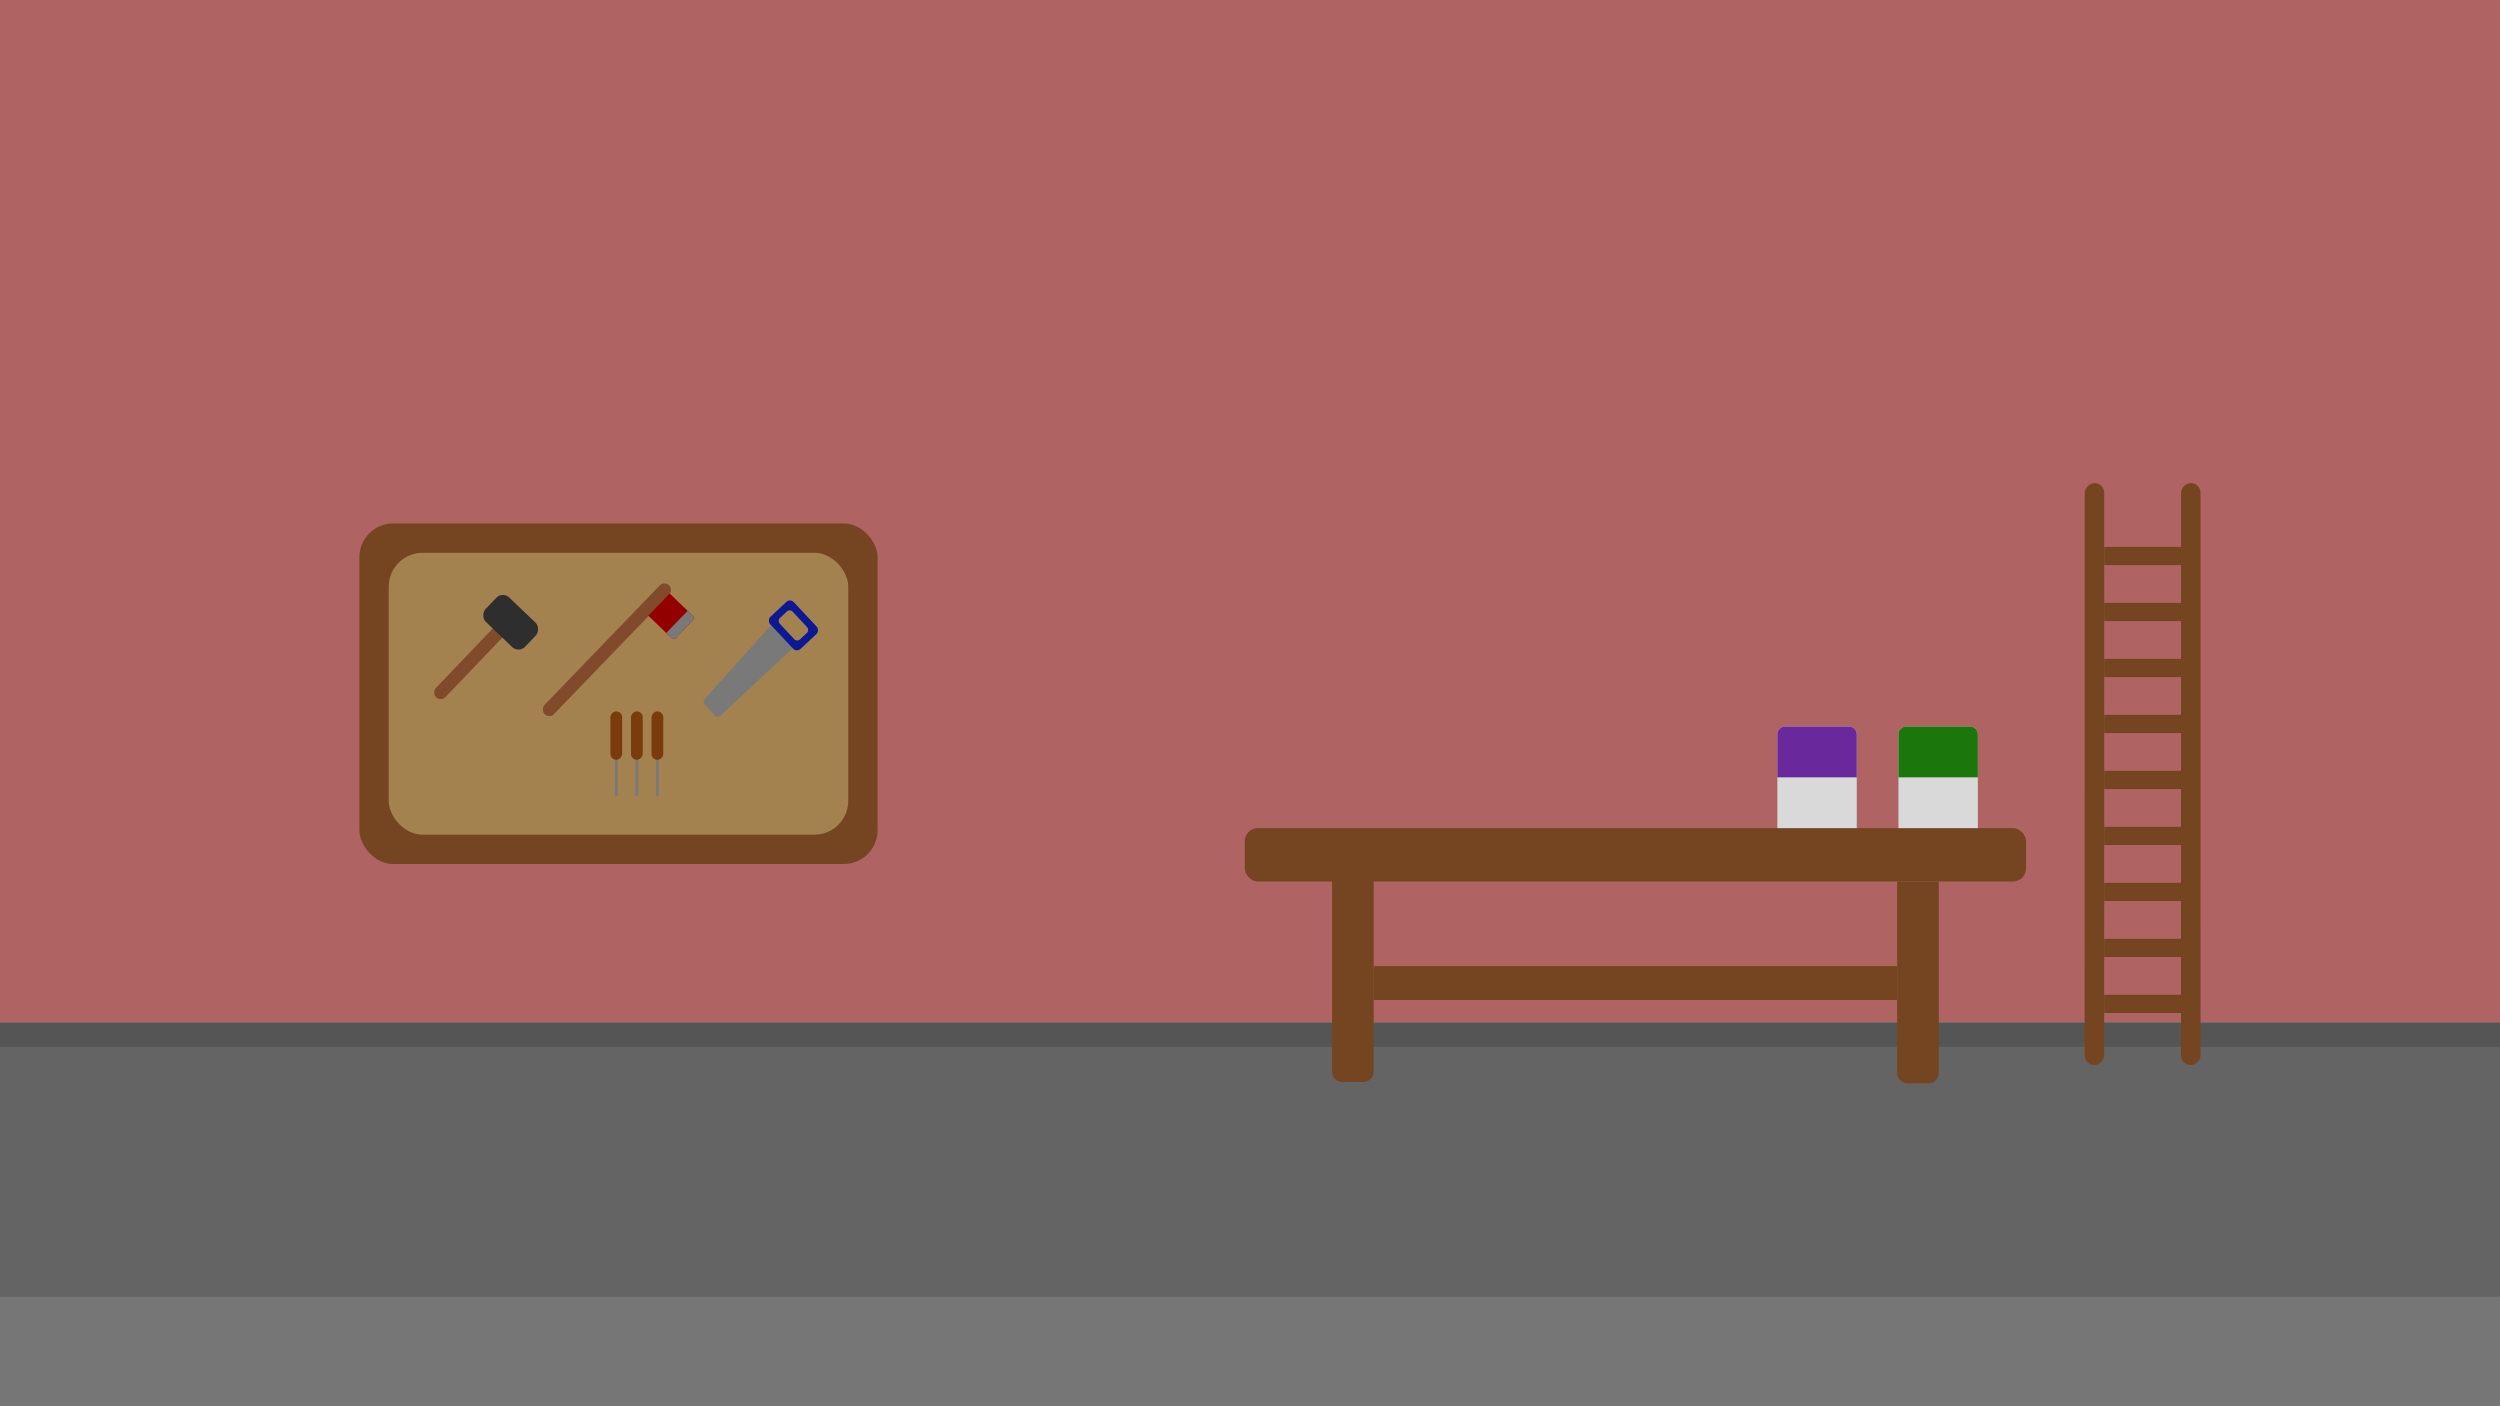 <svg width="1920" height="1080" viewBox="0 0 1920 1080" fill="none" xmlns="http://www.w3.org/2000/svg">
<rect y="785" width="1920" height="211" fill="#555555"/>
<rect y="804" width="1920" height="192" fill="#646464"/>
<rect y="996" width="1920" height="84" fill="#767676"/>
<rect width="1920" height="785" fill="#B06363"/>
<rect x="276" y="402" width="398" height="261.575" rx="26" fill="#754522"/>
<rect x="298.55" y="424.55" width="352.901" height="216.476" rx="26" fill="#A48250"/>
<rect x="381.911" y="479.065" width="10.147" height="73.286" rx="5.074" transform="rotate(43.735 381.911 479.065)" fill="#814A2B"/>
<rect x="386.006" y="454.029" width="41.965" height="25.932" rx="7" transform="rotate(43.735 386.006 454.029)" fill="#2E2E2E"/>
<rect x="510.163" y="445.972" width="10.147" height="137.552" rx="5.074" transform="rotate(43.96 510.163 445.972)" fill="#814A2B"/>
<path d="M514.307 455.795L532.346 473.19C533.141 473.957 533.164 475.223 532.397 476.018L518.738 490.182C517.971 490.977 516.705 491 515.91 490.234L497.872 472.838L514.307 455.795Z" fill="#940000"/>
<path d="M528.104 469.1L532.346 473.19C533.141 473.957 533.164 475.223 532.397 476.018L518.738 490.182C517.971 490.977 516.705 491 515.91 490.234L511.669 486.143L528.104 469.1Z" fill="#797979"/>
<rect width="2.255" height="30.442" rx="1.127" transform="matrix(1 0 0 -1 503.751 611.711)" fill="#797979"/>
<rect width="2.255" height="30.442" rx="1.127" transform="matrix(1 0 0 -1 487.966 611.711)" fill="#797979"/>
<rect width="2.255" height="30.442" rx="1.127" transform="matrix(1 0 0 -1 472.181 611.711)" fill="#797979"/>
<rect width="9.02" height="37.207" rx="4.51" transform="matrix(1 0 0 -1 500.368 583.524)" fill="#7B3B0C"/>
<rect width="9.02" height="37.207" rx="4.51" transform="matrix(1 0 0 -1 484.584 583.524)" fill="#7B3B0C"/>
<path d="M598.181 478.278C596.979 476.993 594.935 477.013 593.759 478.321L541.039 536.962C539.998 538.119 540.015 539.88 541.079 541.017L549.088 549.579C550.22 550.789 552.118 550.853 553.328 549.721L610.7 496.053C611.91 494.921 611.974 493.022 610.842 491.812L598.181 478.278Z" fill="#797979"/>
<rect width="9.02" height="37.207" rx="4.51" transform="matrix(1 0 0 -1 468.799 583.524)" fill="#7B3B0C"/>
<rect width="24.805" height="33.824" rx="4" transform="matrix(-0.73 0.683 0.683 0.73 606.863 459.501)" fill="#0C1993"/>
<rect width="13.53" height="22.55" rx="3" transform="matrix(-0.73 0.683 0.683 0.73 606.597 467.469)" fill="#A48250"/>
<rect x="956" y="636" width="600" height="41" rx="10" fill="#754522"/>
<path d="M1457 677H1489V824C1489 828.418 1485.42 832 1481 832H1465C1460.58 832 1457 828.418 1457 824V677Z" fill="#754522"/>
<path d="M1023 676H1055V823C1055 827.418 1051.42 831 1047 831H1031C1026.58 831 1023 827.418 1023 823V676Z" fill="#754522"/>
<rect x="1055" y="742" width="402" height="26" fill="#754522"/>
<path d="M1458 564C1458 560.686 1460.69 558 1464 558H1513C1516.31 558 1519 560.686 1519 564V636H1458V564Z" fill="#D9D9D9"/>
<path d="M1365 564C1365 560.686 1367.69 558 1371 558H1420C1423.31 558 1426 560.686 1426 564V636H1365V564Z" fill="#D9D9D9"/>
<path d="M1365 564C1365 560.686 1367.69 558 1371 558H1420C1423.31 558 1426 560.686 1426 564V597H1365V564Z" fill="#69289B"/>
<path d="M1458 564C1458 560.686 1460.69 558 1464 558H1513C1516.31 558 1519 560.686 1519 564V597H1458V564Z" fill="#1B760C"/>
<rect x="1690.04" y="371.008" width="447" height="15" rx="7.5" transform="rotate(90.005 1690.04 371.008)" fill="#754522"/>
<rect x="1616.01" y="764.001" width="59" height="14" fill="#754522"/>
<rect x="1616.01" y="721.001" width="59" height="14" fill="#754522"/>
<rect x="1616.01" y="678.001" width="59" height="14" fill="#754522"/>
<rect x="1616.02" y="635.001" width="59" height="14" fill="#754522"/>
<rect x="1616.02" y="592.001" width="59" height="14" fill="#754522"/>
<rect x="1616.02" y="549.001" width="59" height="14" fill="#754522"/>
<rect x="1616.03" y="506.001" width="59" height="14" fill="#754522"/>
<rect x="1616.03" y="463.001" width="59" height="14" fill="#754522"/>
<rect x="1616.04" y="420.001" width="59" height="14" fill="#754522"/>
<rect x="1616.04" y="371.001" width="447" height="15" rx="7.5" transform="rotate(90.005 1616.04 371.001)" fill="#754522"/>
</svg>
